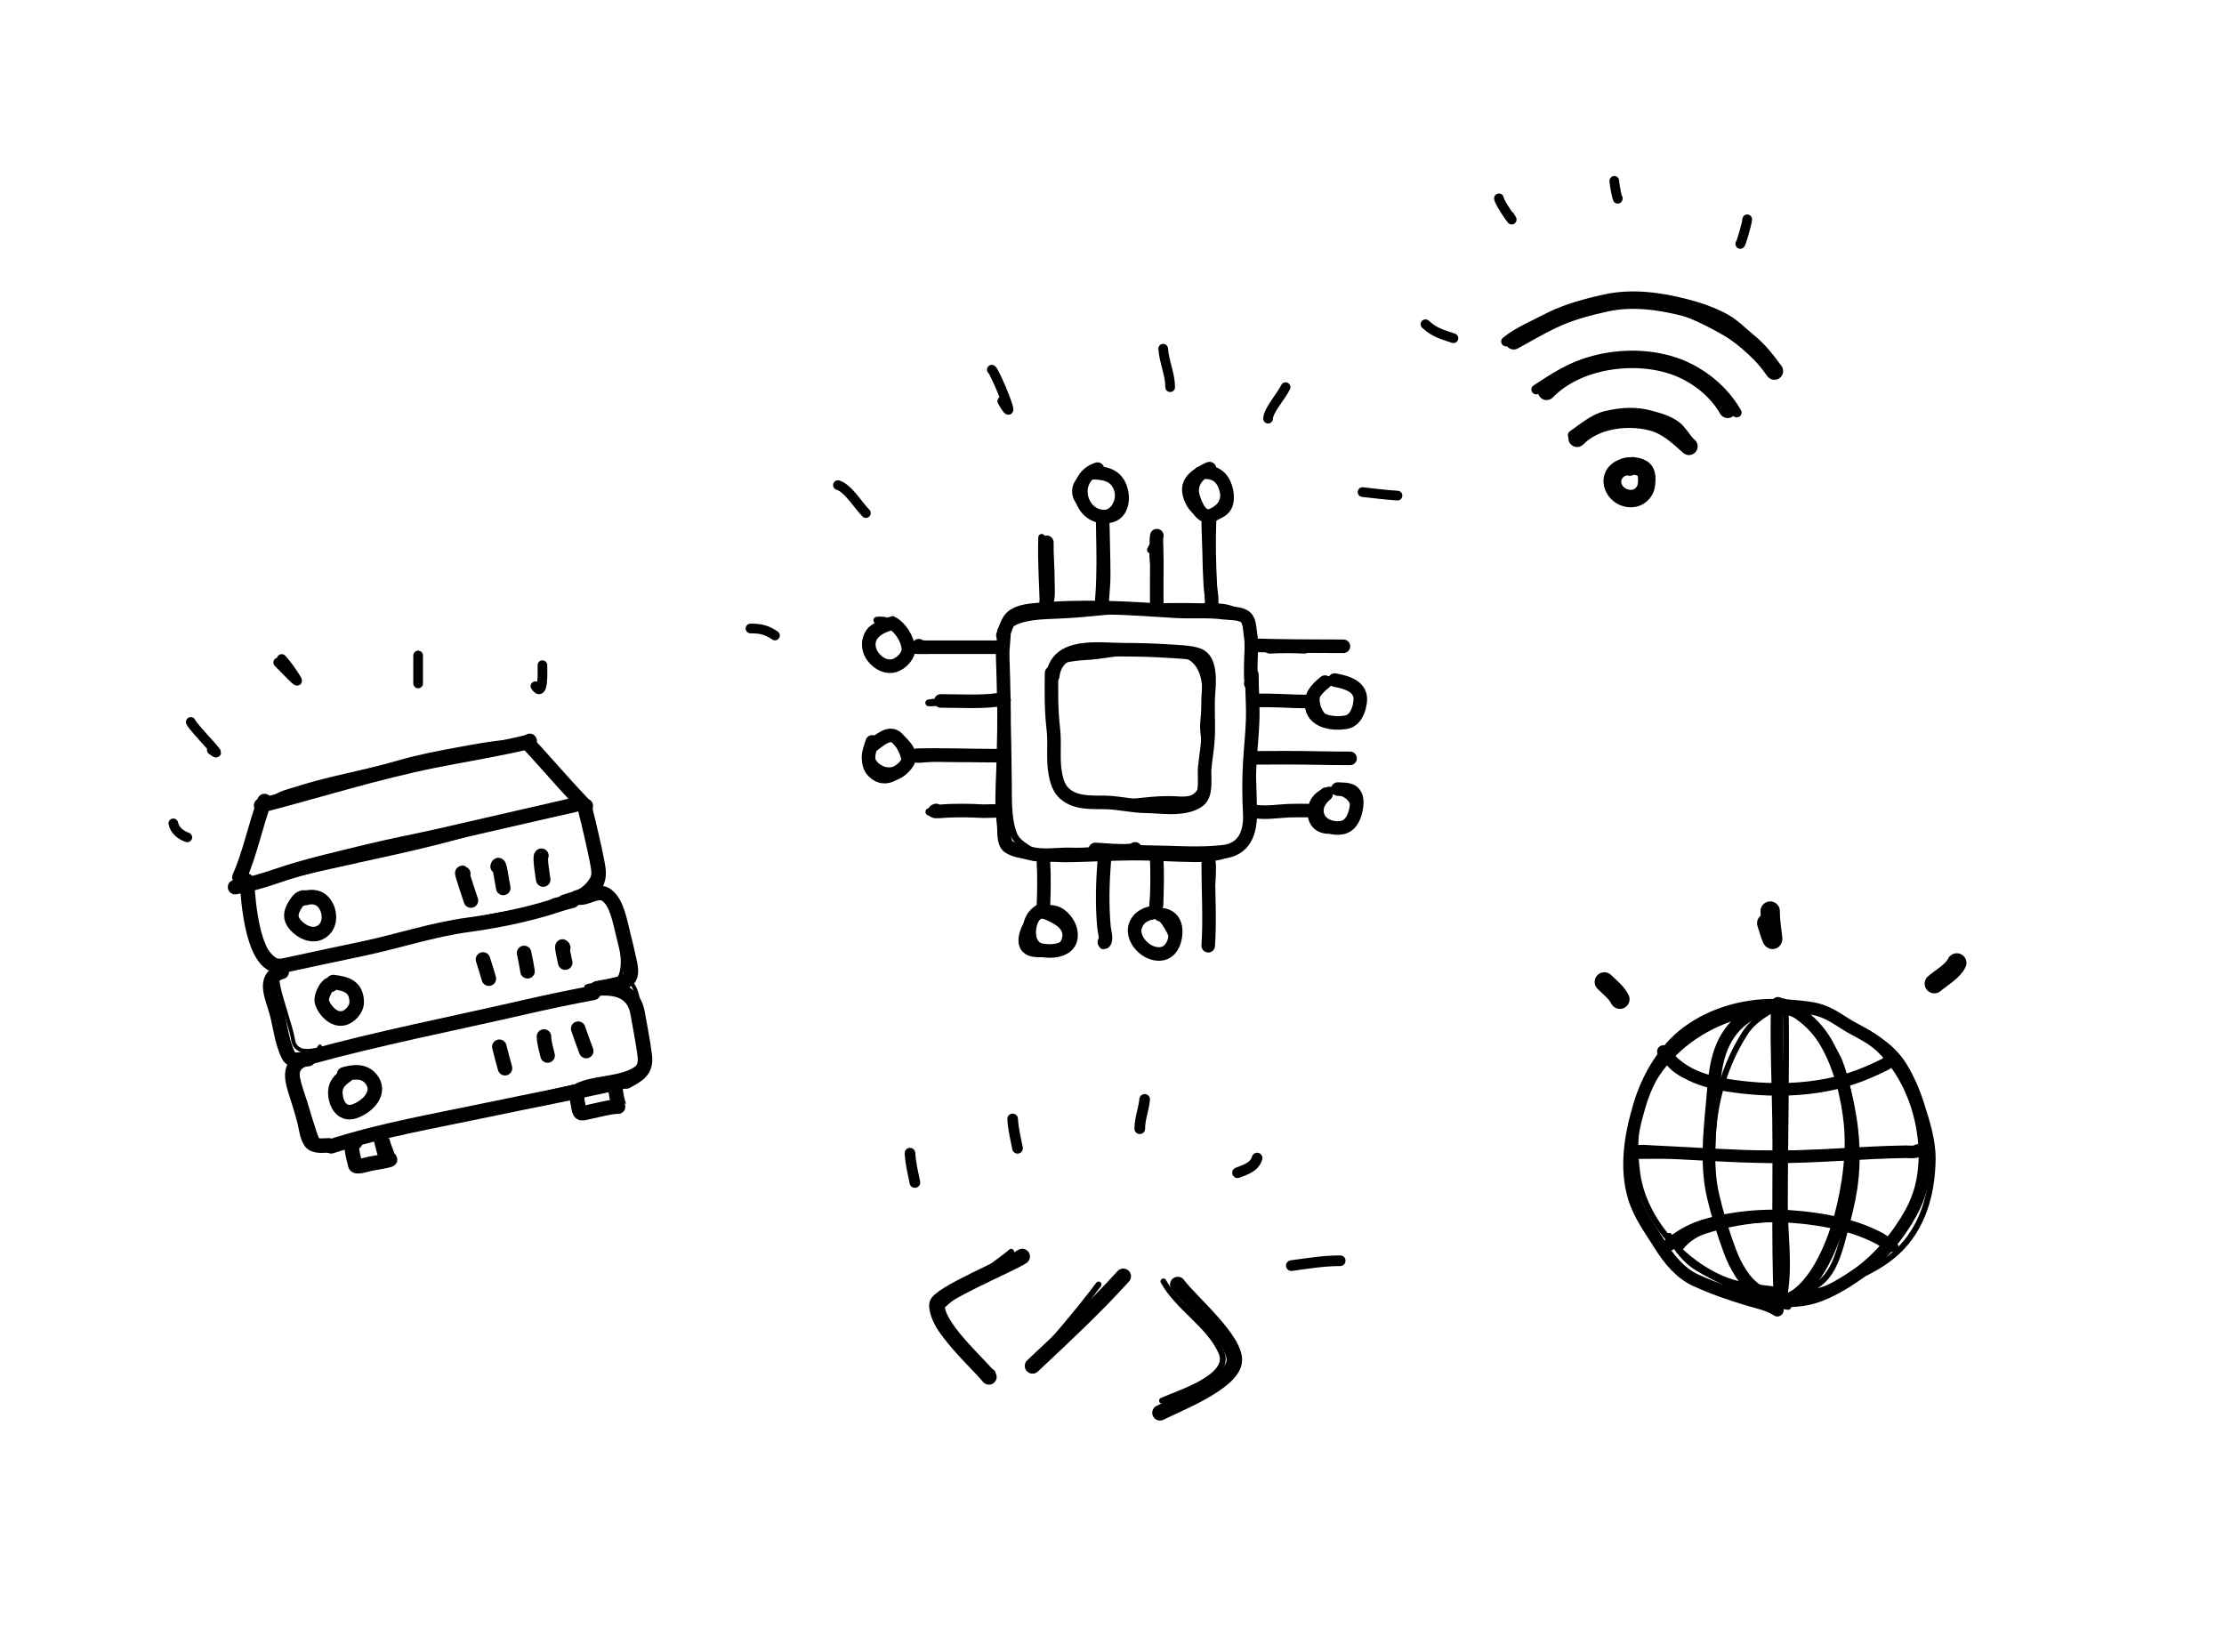 <svg width="2297" height="1706" viewBox="0 0 2297 1706" fill="none" xmlns="http://www.w3.org/2000/svg">
<rect width="2297" height="1706" fill="white"/>
<path d="M775.127 649.123C785.667 649.123 791.579 650.459 800.412 656.347" stroke="black" stroke-width="10" stroke-linecap="round"/>
<path d="M865.43 501.025C875.95 504.181 886.522 522.117 894.327 529.922" stroke="black" stroke-width="10" stroke-linecap="round"/>
<path d="M1024.36 381.824C1027.74 383.698 1053.44 446.248 1035.2 414.333" stroke="black" stroke-width="10" stroke-linecap="round"/>
<path d="M1201.36 360.152C1202.32 373.657 1208.58 386.534 1208.58 399.886" stroke="black" stroke-width="10" stroke-linecap="round"/>
<path d="M1327.78 399.885C1323.45 409.095 1309.72 423.99 1309.72 432.394" stroke="black" stroke-width="10" stroke-linecap="round"/>
<path d="M1443.37 511.862C1431.29 511.152 1419.28 509.516 1407.25 508.25" stroke="black" stroke-width="10" stroke-linecap="round"/>
<path d="M1472.27 334.867C1481.28 343.375 1490.08 345.62 1501.17 349.316" stroke="black" stroke-width="10" stroke-linecap="round"/>
<path d="M1548.12 204.83C1549.2 211.28 1568.22 236.783 1558.96 222.891" stroke="black" stroke-width="10" stroke-linecap="round"/>
<path d="M1667.32 186.77C1667.32 190.839 1670.94 208.562 1670.94 204.83" stroke="black" stroke-width="10" stroke-linecap="round"/>
<path d="M1804.58 226.504C1804.14 232.237 1797.36 254.196 1797.36 251.789" stroke="black" stroke-width="10" stroke-linecap="round"/>
<path d="M179 850.383C180.469 857.726 186.926 862.657 193.449 864.831" stroke="black" stroke-width="10" stroke-linecap="round"/>
<path d="M197.061 745.631C200.193 752.941 235.786 787.318 218.733 774.528" stroke="black" stroke-width="10" stroke-linecap="round"/>
<path d="M290.976 680.613C296.874 687.048 301.616 694.106 306.227 701.483C310.744 708.71 293.39 690.252 287.364 684.225" stroke="black" stroke-width="10" stroke-linecap="round"/>
<path d="M431.849 677V705.897" stroke="black" stroke-width="10" stroke-linecap="round"/>
<path d="M560.224 687C560.224 692.889 561.631 721.619 553 708.673" stroke="black" stroke-width="10" stroke-linecap="round"/>
<path d="M1036.96 652.178C1036.96 660.91 1035.24 669.493 1035.6 678.239C1036.26 694.121 1036.45 709.991 1036.84 725.885C1037.29 744.785 1036.76 763.265 1036.36 782.165C1035.98 800.373 1034.61 818.539 1035.22 836.763C1035.44 843.517 1036.82 850.131 1036.96 856.857C1037.08 862.114 1036.92 871.294 1041.98 874.633C1048.15 878.705 1056.2 879.285 1063.12 881.172C1078.21 885.288 1091.57 881.894 1106.64 882.473C1121.81 883.057 1136.83 881.148 1151.84 878.823C1155.6 878.241 1170.4 879.694 1172.38 876.728" stroke="black" stroke-width="14" stroke-linecap="round"/>
<path d="M1035.82 656.178C1037.88 650.827 1039.51 644.781 1042.74 640.021C1047.61 632.834 1058.39 631 1066.29 630.148C1091.86 627.393 1118.56 627.126 1144.29 627.641C1167.71 628.109 1191.13 629.932 1214.5 631.323C1230.71 632.288 1247.15 630.668 1263.29 632.751C1269.88 633.602 1280.77 632.87 1286.21 637.322C1291.01 641.25 1290.55 649.803 1291.51 655.352C1293.36 666.102 1291.8 677.203 1291.8 688.016C1291.8 691.835 1291.75 695.657 1291.8 699.475C1291.81 700.732 1293.02 707.109 1291.8 705.887" stroke="black" stroke-width="14" stroke-linecap="round"/>
<path d="M1292.94 696.746C1292.99 712.84 1294.37 729.111 1293.73 745.186C1293.16 759.542 1291.6 773.802 1290.78 788.134C1289.79 805.371 1289.87 822.742 1290.78 839.971C1291.83 859.921 1285.09 877.218 1263.55 879.713C1238.74 882.585 1214.07 880.413 1189.27 880.157C1169.96 879.958 1150.5 878.585 1131.24 877.3" stroke="black" stroke-width="14" stroke-linecap="round"/>
<path d="M1086.1 695.031C1085.78 714.604 1085.66 733.824 1087.94 753.311C1089.7 768.277 1087.22 783.67 1089.85 798.482C1092 810.59 1095.43 818.903 1106.77 824.416C1116.67 829.231 1129.85 828.61 1140.7 828.733C1154.91 828.893 1168.76 832.507 1182.98 832.733C1191.91 832.874 1200.81 833.875 1209.74 833.875C1218.74 833.875 1231.24 832.572 1238.63 826.416C1246.74 819.656 1243.36 802.492 1244.25 793.181C1245.24 782.741 1247.11 772.499 1247.67 762.009C1248.49 746.957 1247.07 731.872 1248.09 716.839C1248.8 706.296 1251.53 681.137 1237.39 676.303C1228.87 673.391 1217.98 673.21 1209.07 672.621C1192.79 671.543 1176.75 671.034 1160.41 671.034C1135.09 671.034 1091.29 663.395 1087.24 698.46" stroke="black" stroke-width="14" stroke-linecap="round"/>
<path d="M1081.2 560.104C1080.99 573.328 1082.32 586.501 1082.26 599.741C1082.24 604.776 1083.39 619.219 1080.68 621.939" stroke="black" stroke-width="14" stroke-linecap="round"/>
<path d="M1194.83 553.234C1193.94 557.338 1194.46 561.645 1194.57 565.801C1194.83 576.215 1194.9 586.627 1194.71 597.042C1194.54 606.925 1194.83 636.582 1194.83 626.697" stroke="black" stroke-width="14" stroke-linecap="round"/>
<path d="M1138.81 534.736C1139.22 554.601 1139.86 574.614 1139.93 594.457C1139.96 604.293 1138.57 614.204 1138.28 624.054" stroke="black" stroke-width="14" stroke-linecap="round"/>
<path d="M1133.53 484.527C1103.54 494.166 1115.87 539.844 1146.97 532.797C1157.33 530.452 1160.26 518.347 1158.54 509.191C1155.27 491.784 1143.58 488.227 1127.71 488.227" stroke="black" stroke-width="14" stroke-linecap="round"/>
<path d="M1249.27 535.793C1248.37 559.157 1248.78 581.997 1250.09 605.321C1250.45 611.653 1252.9 621.424 1250.33 627.224" stroke="black" stroke-width="14" stroke-linecap="round"/>
<path d="M1249.27 484C1236.61 488.631 1228.14 499.932 1232.47 513.772C1234.87 521.434 1240.69 536.832 1251.88 532.035C1263.56 527.028 1269.9 517.68 1266.12 504.612C1262.87 493.368 1255.97 487.7 1244.51 487.7" stroke="black" stroke-width="14" stroke-linecap="round"/>
<path d="M1311.42 668.024C1323.44 667.401 1335.35 667.502 1347.36 668.024" stroke="black" stroke-width="14" stroke-linecap="round"/>
<path d="M1293.45 666.439C1324.58 667.325 1356.85 667.496 1387.53 667.496" stroke="black" stroke-width="14" stroke-linecap="round"/>
<path d="M1296.62 723.517C1314.42 722.81 1334.12 724.574 1351.06 724.574" stroke="black" stroke-width="14" stroke-linecap="round"/>
<path d="M1368.5 704.491C1359.81 711.505 1352.6 718.835 1354.99 730.799C1358.02 745.915 1377.79 748.062 1390.08 745.949C1399.86 744.268 1403.79 733.568 1404.85 724.692C1406.76 708.624 1390.42 704.676 1378.54 702.377" stroke="black" stroke-width="14" stroke-linecap="round"/>
<path d="M1293.98 782.71C1317.64 782.546 1341.02 782.462 1364.65 782.974C1374.36 783.184 1385.03 783.238 1394.4 783.238" stroke="black" stroke-width="14" stroke-linecap="round"/>
<path d="M1293.98 837.675C1305.97 840.283 1320.11 837.675 1332.33 837.264C1338.18 837.067 1344.24 837.147 1350 837.147" stroke="black" stroke-width="14" stroke-linecap="round"/>
<path d="M1369.56 820.234C1362.28 826.299 1357.78 834.132 1361.34 843.606C1364.91 853.143 1378.2 856.9 1387.17 854.47C1396.49 851.944 1399.96 841.224 1401.03 832.625C1401.47 829.088 1401.59 824.985 1399.97 821.702C1396.28 814.179 1388.71 815.622 1381.71 814.949" stroke="black" stroke-width="14" stroke-linecap="round"/>
<path d="M1030.36 668.447C1006.51 668.447 982.66 668.447 958.837 668.447C956.849 668.447 949.581 668.689 948.972 666.861" stroke="black" stroke-width="14" stroke-linecap="round"/>
<path d="M897.854 670.091C894.454 654.451 908.496 646.856 921.489 643.607C929.705 647.715 937.268 659.907 938.167 669.211C938.937 677.187 931.159 685.11 923.75 687.415C912.61 690.88 900.122 680.526 897.854 670.091Z" stroke="black" stroke-width="14" stroke-linecap="round"/>
<path d="M971.697 723.94C990.266 723.94 1013.02 725.285 1029.83 722.883" stroke="black" stroke-width="14" stroke-linecap="round"/>
<path d="M1035.65 722.883C1037.57 722.935 1037.08 722.653 1036.7 723.412" stroke="black" stroke-width="14" stroke-linecap="round"/>
<path d="M947.386 779.962C975.24 779.369 1003.07 780.49 1030.89 780.49" stroke="black" stroke-width="14" stroke-linecap="round"/>
<path d="M900.878 766.222C899.047 772.564 894.849 781.578 898.352 788.037C901.244 793.368 907.222 797.498 912.974 798.901C923.008 801.348 930.438 796.893 936.464 788.859C944.213 778.527 933.428 769.896 926.892 762.757C918.835 753.957 907.259 765.643 900.349 770.45" stroke="black" stroke-width="14" stroke-linecap="round"/>
<path d="M966.941 837.041C964.778 837.762 964.661 838.073 967 838.098C971.447 838.146 975.939 837.473 980.388 837.364C991.015 837.105 1001.94 837.017 1012.57 837.687C1017.29 837.984 1021.93 837.57 1026.66 837.57" stroke="black" stroke-width="14" stroke-linecap="round"/>
<path d="M1247.89 892.217C1247.89 920.15 1249.75 948.943 1247.89 976.778" stroke="black" stroke-width="14" stroke-linecap="round"/>
<path d="M1194.52 885.346C1195.58 901.958 1195 917.914 1194.52 934.497" stroke="black" stroke-width="14" stroke-linecap="round"/>
<path d="M1189.23 942.953C1184.95 943.488 1179.64 946.181 1176.6 949.383C1164.95 961.686 1176.55 979.722 1190.05 984.118C1203.31 988.436 1211.67 980.569 1213.78 967.793C1215.82 955.445 1211.72 945.333 1198.21 944.539" stroke="black" stroke-width="14" stroke-linecap="round"/>
<path d="M1140.61 887.988C1138.77 911.195 1138.08 934.128 1140.2 957.34C1140.57 961.395 1143.29 970.393 1140.61 973.078" stroke="black" stroke-width="14" stroke-linecap="round"/>
<path d="M1077.72 891.16C1078.54 905.88 1078.28 919.875 1077.72 934.498" stroke="black" stroke-width="14" stroke-linecap="round"/>
<path d="M1077.72 938.725C1072.45 941.439 1067.83 944.928 1065.38 950.704C1060.87 961.354 1061.9 978.832 1075.66 981.416C1087.36 983.612 1105.65 981.83 1106.2 966.559C1106.49 958.533 1102.31 951.487 1096.48 946.3C1090.32 940.825 1083.3 941.456 1075.6 941.896" stroke="black" stroke-width="14" stroke-linecap="round"/>
<path d="M1037.83 645.741C1038.8 674.413 1037.35 702.789 1039.42 731.489C1041.23 756.593 1041.06 781.814 1041.48 806.963C1041.78 824.678 1040.53 844.581 1046.95 861.552C1049.71 868.816 1056.23 872.695 1062.41 876.868C1077.54 887.069 1090.29 887.283 1108.74 886.902C1129 886.485 1149.36 885.239 1169.57 885.126C1190.95 885.006 1212.23 886.63 1233.53 886.854C1246.53 886.991 1262.15 885.796 1273.81 879.412C1286.92 872.229 1294.07 860.023 1294.45 845.276C1295.07 821.146 1293.32 797.274 1292.58 773.163C1291.79 747.563 1290.18 721.961 1290.18 696.345C1290.18 679.394 1292.89 655.665 1284.9 640.172C1279.37 629.459 1266.39 626.729 1255.66 626.729C1235.05 626.729 1214.15 625.56 1193.58 626.921C1159.89 629.15 1126.8 633.953 1093.09 635.419C1077.92 636.078 1053.02 636.047 1041.29 646.605" stroke="black" stroke-width="7" stroke-linecap="round"/>
<path d="M1085.36 695C1085.36 717.995 1084.58 740.983 1087.19 763.897C1088.31 773.8 1089.84 783.652 1090.36 793.616C1090.74 801.064 1089.77 809.499 1094.2 815.989C1103.52 829.68 1131.89 831.249 1146.34 830.585C1169.3 829.529 1192.13 824.469 1215.23 825.975C1225.22 826.627 1233.85 826.594 1239.67 817.525C1243.54 811.492 1245.44 800.504 1245.91 793.424C1246.79 780.302 1244.31 768.036 1243.18 755.111C1242.37 745.912 1244.38 736.159 1245.05 726.976C1246.65 705.015 1244.35 679.891 1219.22 674.308C1191.67 668.186 1159.89 673.518 1132.27 677.236C1124.27 678.313 1116.34 678.158 1108.31 679.445C1094.44 681.67 1091.71 681.07 1090.55 696.729" stroke="black" stroke-width="7" stroke-linecap="round"/>
<path d="M1075.86 555C1075 580.613 1077.03 606.293 1077.58 631.914" stroke="black" stroke-width="7" stroke-linecap="round"/>
<path d="M1135.49 539.444C1135.49 510.343 1137.69 597.895 1133.76 626.729" stroke="black" stroke-width="7" stroke-linecap="round"/>
<path d="M1131.17 486.729C1127.3 486.729 1121.87 489.783 1119.07 492.154C1101.3 507.188 1114.82 525.636 1133.95 530.035C1148 533.265 1155.73 521.326 1155.22 508.526C1154.72 496.061 1143.14 491.37 1132.89 489.321" stroke="black" stroke-width="7" stroke-linecap="round"/>
<path d="M1188.2 567.964C1188.51 567.081 1191.99 560.475 1191.47 563.355C1188.37 580.37 1196.17 598.781 1193.39 615.495" stroke="black" stroke-width="7" stroke-linecap="round"/>
<path d="M1244.38 535.988C1244.38 563.317 1247.83 590.686 1247.83 618.088" stroke="black" stroke-width="7" stroke-linecap="round"/>
<path d="M1240.06 485C1230.71 489.538 1222.69 497.77 1224.64 509.15C1227.38 525.116 1241.19 538.309 1258.16 532.435C1268.45 528.871 1272.38 520.109 1270.11 509.582C1266.38 492.329 1252.8 488.741 1237.46 485.864" stroke="black" stroke-width="7" stroke-linecap="round"/>
<path d="M1291.91 666.483C1285.61 669.817 1305.96 669.742 1313.08 669.412C1334.99 668.396 1357.39 668.345 1379.19 665.619" stroke="black" stroke-width="7" stroke-linecap="round"/>
<path d="M1293.64 725.248C1308.34 727.228 1324.3 725.248 1339.15 725.248C1342.14 725.248 1357.46 724.992 1356.72 723.52" stroke="black" stroke-width="7" stroke-linecap="round"/>
<path d="M1373.14 701.914C1367.06 707.765 1359.81 712.222 1359.46 721.791C1359.01 734.046 1369.39 748.772 1382.55 747.237C1391.56 746.186 1404.45 739.803 1405.41 729.569C1405.87 724.629 1403.58 718.217 1401.47 713.821C1395.44 701.227 1383.62 703.503 1372.28 702.778" stroke="black" stroke-width="7" stroke-linecap="round"/>
<path d="M1297.96 785.742C1314.57 779.701 1336.38 781.968 1353.89 781.421C1364.78 781.081 1375.32 780.847 1386.11 782.285" stroke="black" stroke-width="7" stroke-linecap="round"/>
<path d="M1297.09 836.731C1297.64 841.088 1342.34 835.867 1349.81 835.867" stroke="black" stroke-width="7" stroke-linecap="round"/>
<path d="M1375.74 816.854C1348.23 816.854 1345.57 859.613 1374.2 857.568C1386.64 856.679 1400.44 851.487 1399.36 836.731C1398.2 820.87 1385.45 816.899 1372.28 815.99" stroke="black" stroke-width="7" stroke-linecap="round"/>
<path d="M1250.43 886.855C1256.85 887.659 1245.09 960.883 1250.43 971.547" stroke="black" stroke-width="7" stroke-linecap="round"/>
<path d="M1192.52 889.447C1192.52 906.999 1191.97 923.961 1189.93 941.3" stroke="black" stroke-width="7" stroke-linecap="round"/>
<path d="M1193.39 943.027C1171.37 947.221 1166.02 978.13 1190.7 984.413C1197.02 986.023 1203.71 983.871 1208.08 978.988C1214.4 971.914 1209.65 963.438 1205.54 956.615C1199.43 946.492 1194.07 942.202 1182.15 944.756" stroke="black" stroke-width="7" stroke-linecap="round"/>
<path d="M1140.67 888.583C1138.58 885.326 1138.08 902.026 1138.08 902.506C1138.08 922.538 1138.76 942.547 1139.28 962.569C1139.37 966.031 1140.03 973.476 1138.94 976.732" stroke="black" stroke-width="7" stroke-linecap="round"/>
<path d="M1078.45 892.904C1074.02 907.86 1081.55 924.944 1078.45 940.436" stroke="black" stroke-width="7" stroke-linecap="round"/>
<path d="M1073.26 945.62C1065.62 937.973 1037.13 985.818 1073.41 985.133C1082.67 984.958 1096.49 981.016 1099.91 970.97C1105.58 954.321 1083.61 947.885 1072.4 943.027" stroke="black" stroke-width="7" stroke-linecap="round"/>
<path d="M964.374 837.596C954.252 837.596 961.468 840.402 966.967 840.14C988.263 839.126 1009.6 837.596 1030.92 837.596" stroke="black" stroke-width="7" stroke-linecap="round"/>
<path d="M941.905 783.15C947.738 785.606 956.073 783.446 961.974 783.246C975.403 782.791 988.795 783.964 1002.21 782.958C1013.42 782.117 1024.97 780.573 1036.1 782.286" stroke="black" stroke-width="7" stroke-linecap="round"/>
<path d="M919.436 759.816C899.41 759.816 883.157 788.347 903.064 802.21C912.42 808.726 923.702 805.195 930.478 796.977C939.738 785.747 930.321 772.255 923.757 762.409" stroke="black" stroke-width="7" stroke-linecap="round"/>
<path d="M963.51 725.248C941.784 727.964 1007.72 721.819 1029.19 726.113" stroke="black" stroke-width="7" stroke-linecap="round"/>
<path d="M939.312 669.939C940.459 675.103 990.407 669.109 997.502 669.075C1007.87 669.026 1018.32 668.711 1028.66 669.507C1031.46 669.723 1038.18 670.674 1031.78 669.075" stroke="black" stroke-width="7" stroke-linecap="round"/>
<path d="M911.658 645.742C888.67 645.742 888.249 682.925 910.313 686.839C920.887 688.715 942.309 683.055 938.832 668.595C934.939 652.403 922.699 638.42 905.608 640.556" stroke="black" stroke-width="7" stroke-linecap="round"/>
<path d="M1555.45 352.718C1568.52 342.284 1584.6 335.315 1599.9 328.847C1632.77 314.953 1671.55 304.98 1707.27 311.946C1734.17 317.192 1759.09 328.278 1782.71 342.033C1802.03 353.283 1817.21 370.113 1832.45 386.19" stroke="black" stroke-width="10" stroke-linecap="round"/>
<path d="M1586.64 402.274C1604.67 390.453 1621.87 379.005 1643.1 373.66C1670.92 366.655 1706.71 365.512 1733.95 375.731C1758.96 385.111 1780.48 403.078 1793.76 426.063" stroke="black" stroke-width="10" stroke-linecap="round"/>
<path d="M1624.31 449.436C1635.49 441.99 1645.66 432.493 1659.03 429.388C1674.48 425.801 1689.16 424.759 1704.55 428.947C1715.22 431.848 1727.91 435.242 1735.38 444.014C1739.12 448.417 1742.75 453.316 1745.98 458.065" stroke="black" stroke-width="10" stroke-linecap="round"/>
<path d="M1677.58 479.671C1671.69 480.854 1665.93 482.854 1662.99 488.898C1655.87 503.548 1670.42 519.518 1686.26 514.602C1697.65 511.067 1700.83 503.626 1697.05 492.293C1693.98 483.07 1691.43 477.322 1681.54 477.624" stroke="black" stroke-width="10" stroke-linecap="round"/>
<path d="M1563.42 351.951C1576.37 344.724 1589.3 337.295 1602.65 330.809C1620.2 322.282 1639.67 317.057 1658.69 312.893C1685.69 306.986 1713.99 310.874 1740.42 317.678C1753.97 321.166 1767.84 325.895 1780.1 332.687C1789.62 337.968 1797.58 346.425 1806.02 353.268C1816.81 362.026 1824.5 372.139 1832.65 383.219" stroke="black" stroke-width="18" stroke-linecap="round"/>
<path d="M1597.36 404.187C1629.3 371.224 1688.8 363.507 1730.34 378.571C1752.15 386.478 1772.82 402.445 1784.4 422.801" stroke="black" stroke-width="18" stroke-linecap="round"/>
<path d="M1628.84 452.678C1647.58 433.446 1680.76 429.403 1705.65 435.772C1721.48 439.822 1732.74 450.534 1744.38 460.989" stroke="black" stroke-width="18" stroke-linecap="round"/>
<path d="M1683.17 482.391C1683.13 479.077 1672.53 484.44 1672.21 484.69C1659.51 494.601 1666.07 511.836 1680.91 514.62C1690.78 516.472 1699.37 510.078 1700.51 500.348C1702.06 487.12 1698.87 482.417 1686.21 481.002" stroke="black" stroke-width="18" stroke-linecap="round"/>
<path d="M1845.11 1341.74C1832.84 1341.74 1820.88 1338.34 1809.13 1334.98C1790.02 1329.51 1770.82 1320.04 1753.75 1309.9C1740.16 1301.82 1731.69 1289.79 1724.07 1276.35" stroke="black" stroke-width="6" stroke-linecap="round"/>
<path d="M1957.93 1287.68C1954.55 1287.68 1953.68 1287.4 1950.43 1285.52C1936 1277.18 1918.81 1268.87 1902.43 1265.27C1856.17 1255.09 1805.06 1256.8 1759.98 1271.53C1750.38 1274.67 1738.64 1282.45 1733.93 1291.86" stroke="black" stroke-width="6" stroke-linecap="round"/>
<path d="M1991.13 1191.16C1975.33 1191.16 1959.54 1190.2 1943.75 1189.92C1910.21 1189.34 1876.72 1191.09 1843.19 1191.16C1793.24 1191.26 1743.31 1193.94 1693.39 1193.94" stroke="black" stroke-width="6" stroke-linecap="round"/>
<path d="M1722.97 1096.57C1731.29 1109.18 1748.42 1114.35 1762.47 1117.44C1791.14 1123.76 1819.87 1125.67 1849.2 1125.02C1876.39 1124.41 1902.89 1116.91 1928.38 1108.01C1935.68 1105.46 1950.22 1101.9 1953.93 1094.49" stroke="black" stroke-width="6" stroke-linecap="round"/>
<path d="M1844.34 1036.42C1845.45 1105.88 1843.48 1175.31 1843.48 1244.78C1843.48 1274.83 1848.41 1305.6 1843.48 1335.52" stroke="black" stroke-width="6" stroke-linecap="round"/>
<path d="M1841.87 1036.28C1841.68 1037.79 1837.19 1038.02 1836 1038.36C1815.36 1044.3 1794.61 1048.16 1774.86 1056.91C1740 1072.36 1712.43 1098.73 1697.8 1134.67C1688.07 1158.56 1687.51 1188.39 1691.3 1213.55C1698.4 1260.69 1738.94 1305.43 1782.7 1322.26C1798.16 1328.21 1814.51 1329.33 1830.78 1331.54C1831.41 1331.63 1843.13 1333.59 1839.78 1334.71" stroke="black" stroke-width="6" stroke-linecap="round"/>
<path d="M1846.04 1036.97C1848.05 1034.4 1841.2 1037.3 1840.79 1037.51C1826.29 1044.87 1811.47 1052.83 1802.45 1066.81C1780.98 1100.1 1769.99 1139.73 1768.83 1179.35C1768.15 1202.48 1767.97 1226.06 1774.16 1248.53C1778.91 1265.76 1785.14 1282.83 1792.17 1299.27C1800.47 1318.69 1813.79 1330.73 1833.52 1338.19C1842.38 1341.53 1849.73 1343.55 1858.41 1338.42C1865.63 1334.15 1874.95 1329.27 1881.25 1323.81C1896.03 1311 1901 1287.77 1905.87 1269.59C1909.51 1256.01 1913.1 1241.95 1915.18 1228.04C1920.22 1194.31 1917.36 1161.86 1909.35 1128.72C1906.74 1117.96 1904.19 1107.13 1900.15 1096.8C1895.67 1085.36 1888.12 1077.01 1880.05 1067.97C1875.78 1063.18 1847.6 1030.55 1839.09 1039.06" stroke="black" stroke-width="6" stroke-linecap="round"/>
<path d="M1847.43 1036.97C1850.99 1036.97 1854.48 1037.84 1857.87 1038.9C1877.47 1045.05 1899.94 1051 1918.12 1060.74C1937.42 1071.09 1955.04 1081.7 1966.7 1100.74C1974.37 1113.27 1980.05 1126.7 1984.48 1140.7C1990.22 1158.88 1996.47 1178.38 1996.15 1197.67C1995.57 1232.85 1986.1 1268.24 1959.47 1292.89C1939.84 1311.07 1913.27 1321.52 1888.25 1330.19C1872.37 1335.68 1854.35 1340.15 1837.7 1341.66" stroke="black" stroke-width="6" stroke-linecap="round"/>
<path d="M1807.22 1343.48C1793.93 1343.48 1833.66 1346.61 1846.68 1349.3" stroke="black" stroke-width="7" stroke-linecap="round"/>
<path d="M1841.51 1038.17C1841.26 1036.24 1832.26 1038.98 1831.59 1039.11C1802.86 1044.53 1783.03 1062.72 1774.99 1091.43C1770.6 1107.12 1769.88 1123.83 1768.38 1139.98C1765.44 1171.53 1762.11 1204.16 1769.35 1235.39C1773.73 1254.31 1779.76 1273.59 1786.52 1291.81C1792.69 1308.41 1801.67 1323.4 1815.45 1334.78C1822.43 1340.55 1830.89 1343.62 1840.03 1343.27C1856.49 1342.63 1871.33 1323.07 1879.02 1310.06C1894.71 1283.53 1903.88 1250.44 1908.49 1220.15C1911.48 1200.47 1912.77 1179.96 1910.79 1160.14C1908 1132.16 1899.91 1100.4 1885.45 1075.94C1878.57 1064.3 1869.01 1054.22 1857.89 1046.55C1852.05 1042.52 1846.17 1042 1839.57 1040.11" stroke="black" stroke-width="13" stroke-linecap="round"/>
<path d="M1980.57 1188.24C1980 1190.52 1968.87 1189.53 1968.64 1189.53C1921.74 1190.17 1875.19 1195.26 1828.21 1194.78C1787.59 1194.36 1747.38 1191.3 1706.89 1189.46C1701.79 1189.23 1694.48 1188.29 1689.5 1189.53" stroke="black" stroke-width="13" stroke-linecap="round"/>
<path d="M1836.33 1041.41C1834.83 1041.59 1835.39 1049.22 1835.39 1049.24C1834.78 1084.56 1836.43 1119.87 1836.9 1155.18C1837.74 1216.9 1835.9 1278.56 1838.27 1340.25" stroke="black" stroke-width="13" stroke-linecap="round"/>
<path d="M1950.82 1095.09C1951.45 1095.09 1950.47 1096.74 1950.03 1097.18C1948.87 1098.34 1947.54 1099 1946.08 1099.73C1934.84 1105.35 1923.34 1110.36 1911.37 1114.21C1870.89 1127.22 1826.65 1127.41 1784.94 1120.97C1758.01 1116.81 1734.45 1108.61 1717.96 1086.04" stroke="black" stroke-width="13" stroke-linecap="round"/>
<path d="M1953.41 1286.56C1951.21 1286.28 1943.63 1280.45 1941.95 1279.55C1917.43 1266.43 1890.44 1260.63 1863 1257.59C1830.18 1253.96 1796.48 1255.95 1764.46 1264.64C1748.69 1268.91 1737.07 1275.44 1724.43 1285.26" stroke="black" stroke-width="13" stroke-linecap="round"/>
<path d="M1831.16 1038.17C1800.1 1038.17 1767.84 1047.51 1742.72 1066.17C1718.67 1084.03 1701.97 1112.86 1693.45 1141.16C1684.19 1171.91 1678.35 1205.81 1687.92 1237.11C1693.34 1254.86 1704.92 1270.49 1714.72 1286.09C1723.95 1300.76 1735.49 1315.07 1751.67 1322.42C1772.17 1331.74 1794.48 1339.2 1816.21 1345.13C1822.88 1346.96 1829.89 1349.32 1835.68 1353.18" stroke="black" stroke-width="13" stroke-linecap="round"/>
<path d="M1836.33 1036.23C1837.48 1037.27 1838.68 1037.91 1840.25 1038.1C1852.04 1039.49 1863.81 1039.62 1875.47 1042.34C1886.96 1045.02 1895.59 1050.86 1905.33 1057.07C1917.44 1064.8 1931.14 1070.12 1941.84 1079.93C1973.37 1108.84 1989.57 1156.37 1988.02 1198.59C1987.31 1217.79 1983.1 1235.49 1973.75 1252.49C1960.76 1276.11 1940.61 1300.67 1918.16 1316.2C1904.88 1325.39 1888.89 1335.12 1873.35 1339.81C1857.46 1344.61 1839.75 1343.82 1823.39 1342.83" stroke="black" stroke-width="13" stroke-linecap="round"/>
<path d="M1657 1014.16C1662.82 1019.98 1669.45 1024.79 1673.06 1032" stroke="black" stroke-width="20" stroke-linecap="round"/>
<path d="M1828.3 941C1828.3 949.199 1829.3 957.475 1830.48 965.584C1832.54 979.775 1825.98 957.239 1824.73 953.49" stroke="black" stroke-width="20" stroke-linecap="round"/>
<path d="M2021 994.531C2017.08 1003.02 2004.69 1010.09 1997.8 1015.94" stroke="black" stroke-width="20" stroke-linecap="round"/>
<path d="M242.786 916.216C257.458 913.753 271.651 909.594 285.705 904.766C316.084 894.329 347.177 887.504 378.357 879.795C403.958 873.466 429.835 868.74 455.532 862.843C500.762 852.463 545.983 842.086 591.219 831.705" stroke="black" stroke-width="15" stroke-linecap="round"/>
<path d="M273.201 827.328C263.565 853.369 258.409 880.782 247.287 906.082" stroke="black" stroke-width="15" stroke-linecap="round"/>
<path d="M269.705 831.92C329.286 816.456 387.813 797.782 448.263 785.635C474.398 780.383 500.714 776.082 526.796 770.562C528.847 770.128 547.922 766.165 547.142 765.218" stroke="black" stroke-width="15" stroke-linecap="round"/>
<path d="M544.591 767.321C545.178 766.7 545.913 768.412 546.5 769.032C551.251 774.05 555.88 779.147 560.459 784.325C574.844 800.593 589.418 816.691 604.293 832.495" stroke="black" stroke-width="15" stroke-linecap="round"/>
<path d="M254.928 909.635C256.215 927.876 260.422 1004.34 293.057 997.202C320.527 991.196 348.039 985.474 375.564 979.616C411.548 971.959 447.023 960.118 483.547 955.173C509.507 951.657 535.078 946.553 560.338 939.488C570.662 936.601 580.639 932.723 591.099 930.322" stroke="black" stroke-width="15" stroke-linecap="round"/>
<path d="M605.014 832.329C603.776 836.424 606.366 843.36 607.237 847.156C610.534 861.522 614.039 875.73 616.782 890.217C618.288 898.169 619.628 905.265 615.677 912.759C609.425 924.619 594.657 927.636 583.009 931.421" stroke="black" stroke-width="15" stroke-linecap="round"/>
<path d="M290.937 1003.76C270.149 1009.58 282.087 1031.25 286.04 1046.68C289.655 1060.79 291.294 1076.73 297.832 1089.98C301.526 1097.47 311.88 1093.75 318.089 1092.33" stroke="black" stroke-width="15" stroke-linecap="round"/>
<path d="M596.367 926.839C605.827 929.135 617.231 917.591 626.596 924.537C637.443 932.582 640.341 952.411 643.495 964.393C645.771 973.038 647.733 981.804 649.662 990.533C650.794 995.655 653.054 1004.39 650.23 1009.53C646.041 1017.16 623.11 1019.08 616.419 1020.83" stroke="black" stroke-width="15" stroke-linecap="round"/>
<path d="M318.809 1092.16C391.566 1072.1 466.067 1057.61 539.626 1040.73C563.957 1035.14 588.384 1029.99 612.924 1025.42" stroke="black" stroke-width="15" stroke-linecap="round"/>
<path d="M318.419 1093.77L317.699 1093.94" stroke="black" stroke-width="15" stroke-linecap="round"/>
<path d="M316.093 1093.55C296.569 1099.44 301.291 1115.01 306.291 1130.51C309.289 1139.81 312.192 1149.05 314.573 1158.53C316.141 1164.77 316.944 1173.36 320.612 1178.97C324.353 1184.69 333.874 1183.06 339.642 1182.94" stroke="black" stroke-width="15" stroke-linecap="round"/>
<path d="M619.467 1020.89C639.383 1019.64 654.962 1025.75 658.588 1046.5C661.105 1060.9 664.081 1075.55 665.923 1090.03C667.939 1105.88 659.146 1110.2 646.831 1116.99" stroke="black" stroke-width="15" stroke-linecap="round"/>
<path d="M342.134 1183.89C394.371 1167.02 449.251 1157.71 502.909 1146.4C549.389 1136.61 596.024 1127.9 642.343 1117.27" stroke="black" stroke-width="15" stroke-linecap="round"/>
<path d="M366.96 1179.71C361.672 1176.61 363.316 1185.82 363.717 1188.71C364.421 1193.77 365.878 1198.49 367.008 1203.42C367.698 1206.42 380.367 1202.31 382.099 1201.98C388.676 1200.73 408.244 1197.73 401.579 1197.08C396.609 1196.6 394.502 1176.5 391.846 1172.48" stroke="black" stroke-width="15" stroke-linecap="round"/>
<path d="M596.339 1131.62C594.687 1129.52 597.165 1141.71 597.485 1143.4C599.126 1152.07 600.136 1150 610.608 1147.89C619.103 1146.18 627.686 1143.67 636.346 1142.91C636.869 1142.87 639.932 1143.17 639.871 1143.03C637.03 1136.41 636.361 1129.01 635.079 1121.97" stroke="black" stroke-width="15" stroke-linecap="round"/>
<path d="M341.783 1017.11C340.723 1015.03 336.311 1021.03 335.904 1021.79C333.826 1025.66 331.182 1031.25 332.726 1035.67C335.464 1043.5 343.96 1052.84 353.052 1051.9C360.953 1051.09 368.557 1042.52 368.417 1034.76C368.133 1019.05 357.637 1015.91 344.169 1014.29" stroke="black" stroke-width="15" stroke-linecap="round"/>
<path d="M315.908 927.496C311.048 925.154 307.337 930.594 305.058 934.199C301.463 939.889 298.952 945.85 302.876 952.228C307.846 960.308 320.024 967.706 329.622 963.575C341.094 958.639 341.922 944.526 336.45 935.127C330.176 924.349 319.524 925.454 309.423 928.984" stroke="black" stroke-width="15" stroke-linecap="round"/>
<path d="M357.903 1110.49C352.099 1114.65 346.874 1119.07 346.399 1126.83C345.723 1137.85 352.171 1152.24 365.565 1147.92C379.988 1143.26 394.761 1127.69 382.782 1113.88C375.504 1105.5 364.9 1106.89 355.411 1109.55" stroke="black" stroke-width="15" stroke-linecap="round"/>
<path d="M478.495 902.319C477.021 900.3 477.395 902.374 477.829 903.82C480.465 912.617 483.54 921.355 486.384 930.087" stroke="black" stroke-width="15" stroke-linecap="round"/>
<path d="M513.963 894.936C515.588 887.469 518.1 909.657 519.809 917.105" stroke="black" stroke-width="15" stroke-linecap="round"/>
<path d="M559.187 883.8C556.978 883.815 560.798 906.615 561.041 908.402" stroke="black" stroke-width="15" stroke-linecap="round"/>
<path d="M498.832 990.936C501.038 997.5 502.927 1004.14 504.902 1010.78" stroke="black" stroke-width="15" stroke-linecap="round"/>
<path d="M541.28 984.227C542.719 990.499 543.78 996.785 544.858 1003.12" stroke="black" stroke-width="15" stroke-linecap="round"/>
<path d="M581.732 978.736C578.947 972.711 583.11 991.35 583.763 994.196" stroke="black" stroke-width="15" stroke-linecap="round"/>
<path d="M515.731 1081.1C517.508 1088.54 519.569 1095.89 521.577 1103.27" stroke="black" stroke-width="15" stroke-linecap="round"/>
<path d="M561.841 1070.52C561.924 1077.11 564.12 1083.75 565.585 1090.14" stroke="black" stroke-width="15" stroke-linecap="round"/>
<path d="M597.144 1062.42C599.796 1070.18 602.63 1077.84 605.482 1085.53" stroke="black" stroke-width="15" stroke-linecap="round"/>
<path d="M257.223 913.443C265.278 910.485 273.965 909.94 282.37 908.458C298.843 905.555 315.114 901.337 331.412 897.597C383.462 885.652 436.479 875.557 487.762 860.504C525.55 849.412 563.83 843.67 602.097 834.888" stroke="black" stroke-width="4" stroke-linecap="round"/>
<path d="M258.858 915.427C260.48 928.743 262.213 941.983 265.266 955.066C267.483 964.559 269.988 976.72 276.516 984.086C285.226 993.916 294.006 998.975 306.39 995.982C314.596 993.999 322.38 990.642 330.415 988.108" stroke="black" stroke-width="4" stroke-linecap="round"/>
<path d="M605.589 834.677C605.147 837.366 605.761 840.018 606.116 842.687C607.965 856.603 611.323 870.356 612.967 884.256C613.779 891.125 615.058 900.531 611.675 906.91C603.805 921.752 586.579 926.652 571.374 929.862" stroke="black" stroke-width="4" stroke-linecap="round"/>
<path d="M298.51 993.069C300.352 991.909 303.051 991.956 305.112 991.554C321.969 988.273 338.837 985.201 355.751 982.228C405.896 973.415 454.358 956.939 504.144 946.6C520.264 943.253 536.647 941.37 552.714 937.683C557.837 936.507 563.921 935.688 568.655 933.435" stroke="black" stroke-width="4" stroke-linecap="round"/>
<path d="M298.85 997.124C296.351 997.544 294.2 997.977 291.653 998.906C287.244 1000.52 285.812 1003.16 286.1 1007.85C287 1022.5 292.886 1037.36 296.743 1051.37C298.616 1058.17 301.071 1065.09 302.341 1072.05C302.876 1074.98 303.244 1077.75 305.066 1080.21C310.99 1088.2 323.127 1084.83 331.075 1083.55" stroke="black" stroke-width="4" stroke-linecap="round"/>
<path d="M574.95 932.58C581.322 929.884 588.13 928.284 594.823 926.61C603.42 924.46 617.91 918.663 626.407 924.247C633.08 928.632 633.909 940.175 635.403 947.162C637.502 956.978 639.842 966.878 641.479 976.78C644.071 992.467 645.712 1011.52 629.697 1020.72C617.644 1027.65 602.373 1029.07 589.311 1033.73" stroke="black" stroke-width="4" stroke-linecap="round"/>
<path d="M330.432 1080.75C326.124 1086.05 334.258 1083.13 337.205 1082.4C386.584 1070.18 436.205 1058.51 485.906 1047.69C518.401 1040.61 550.892 1033.87 583.629 1028.12C591.888 1026.66 599.824 1024.19 608.204 1023.49" stroke="black" stroke-width="4" stroke-linecap="round"/>
<path d="M318.614 1085.82C319.52 1085.61 316.163 1086.38 315.874 1086.45C311.02 1087.56 308.191 1092.07 307.295 1096.78C304.471 1111.61 313.195 1129.89 317.04 1143.81C318.909 1150.58 321.02 1157.23 323.285 1163.88C325.407 1170.12 327.198 1179.35 333.32 1183.18C336.963 1185.47 342.458 1184.3 346.4 1183.76C355.484 1182.5 364.419 1179.75 373.336 1177.71" stroke="black" stroke-width="4" stroke-linecap="round"/>
<path d="M605.493 1019.39C604.345 1018.12 616.262 1016.59 616.322 1016.58C624.363 1015.08 643.325 1006.85 650.376 1013.55C659.656 1022.38 659.33 1037.67 661.069 1049.29C662.95 1061.86 668.742 1077.46 666.257 1090.32C664.697 1098.4 657.303 1104.09 650.018 1107.13C632.827 1114.3 613.321 1112.97 596.274 1120.64" stroke="black" stroke-width="4" stroke-linecap="round"/>
<path d="M370.662 1178.91C408.926 1169.54 446.358 1156.84 484.64 1147.31C503.975 1142.5 523.355 1137.97 542.776 1133.51C562.264 1129.04 581.745 1124.57 601.23 1120.09C603.959 1119.47 612.072 1116.14 614.469 1117.65" stroke="black" stroke-width="4" stroke-linecap="round"/>
<path d="M360.994 1188.21L361.426 1187.52" stroke="black" stroke-width="4" stroke-linecap="round"/>
<path d="M365.221 1186.06C367.744 1190.63 369.18 1196.12 371.195 1200.95C373.729 1207.02 377.637 1203.24 384.118 1201.26C387.647 1200.18 407.149 1197.67 405.324 1191.67C403.86 1186.86 401.534 1182.3 400.408 1177.39" stroke="black" stroke-width="4" stroke-linecap="round"/>
<path d="M599.463 1121.68C600.543 1126.98 601.221 1151.19 607.761 1148.99C612.426 1147.41 617.282 1146.18 622.076 1145.08C625.267 1144.35 630.419 1144.49 633.208 1142.59C637.337 1139.78 628.848 1122.66 627.141 1118.87" stroke="black" stroke-width="4" stroke-linecap="round"/>
<path d="M254.64 909.904C253.939 897.952 257.415 885.058 261.74 873.984C264.676 866.465 266.481 859.475 268.729 851.728C271.373 842.615 274.087 831.349 281.557 824.918C288.724 818.748 297.716 817.192 306.534 814.334C340.501 803.327 375.987 797.847 410.223 787.753C430.789 781.689 451.518 777.694 472.569 773.871C490.449 770.624 508.973 766.823 527.163 766.063C532.771 765.829 538.477 766.014 543.505 768.705C546.838 770.489 548.933 773.219 551.694 775.677C561.828 784.7 571.897 793.759 581.328 803.528C589.58 812.074 613.172 838.798 605.12 830.063" stroke="black" stroke-width="4" stroke-linecap="round"/>
<path d="M1055.77 1297.76C1044.15 1305.77 968.023 1337.08 967.643 1347.43C966.812 1370.06 1008.72 1406.45 1021.36 1422.07" stroke="black" stroke-width="16" stroke-linecap="round"/>
<path d="M1160.14 1318.19C1130.31 1351.09 1098.71 1380.39 1066.42 1410.73" stroke="black" stroke-width="16" stroke-linecap="round"/>
<path d="M1216.44 1326.69C1229.53 1344.51 1277.95 1384.8 1274.7 1406.7C1271.45 1428.66 1215.16 1450.48 1198.07 1459.18" stroke="black" stroke-width="16" stroke-linecap="round"/>
<path d="M1044.37 1292.85C1036.4 1300.46 962.841 1350.77 965.473 1359.73C972.41 1383.36 1005.79 1404.5 1024.99 1417.59" stroke="black" stroke-width="6" stroke-linecap="round"/>
<path d="M1134.67 1326.63C1113.07 1355.32 1089.88 1382.45 1065.65 1408.89" stroke="black" stroke-width="6" stroke-linecap="round"/>
<path d="M1201.6 1323.43C1216.88 1351 1248.92 1368.2 1261.45 1396.75C1272.78 1422.55 1216.1 1439.15 1200.16 1446.64" stroke="black" stroke-width="6" stroke-linecap="round"/>
<path d="M939.855 1191.01C940.394 1201.25 942.902 1211.3 944.904 1221.31" stroke="black" stroke-width="11" stroke-linecap="round"/>
<path d="M1045.89 1155.66C1046.43 1165.9 1048.94 1175.95 1050.94 1185.96" stroke="black" stroke-width="11" stroke-linecap="round"/>
<path d="M1182.23 1135.46C1181.28 1145.83 1177.18 1155.24 1177.18 1165.76" stroke="black" stroke-width="11" stroke-linecap="round"/>
<path d="M1298.36 1196.06C1295.51 1205.58 1286.27 1207.97 1278.17 1211.21" stroke="black" stroke-width="11" stroke-linecap="round"/>
<path d="M1384.2 1302.1C1367.08 1302.1 1350.65 1304.89 1333.71 1307.15" stroke="black" stroke-width="11" stroke-linecap="round"/>
</svg>
